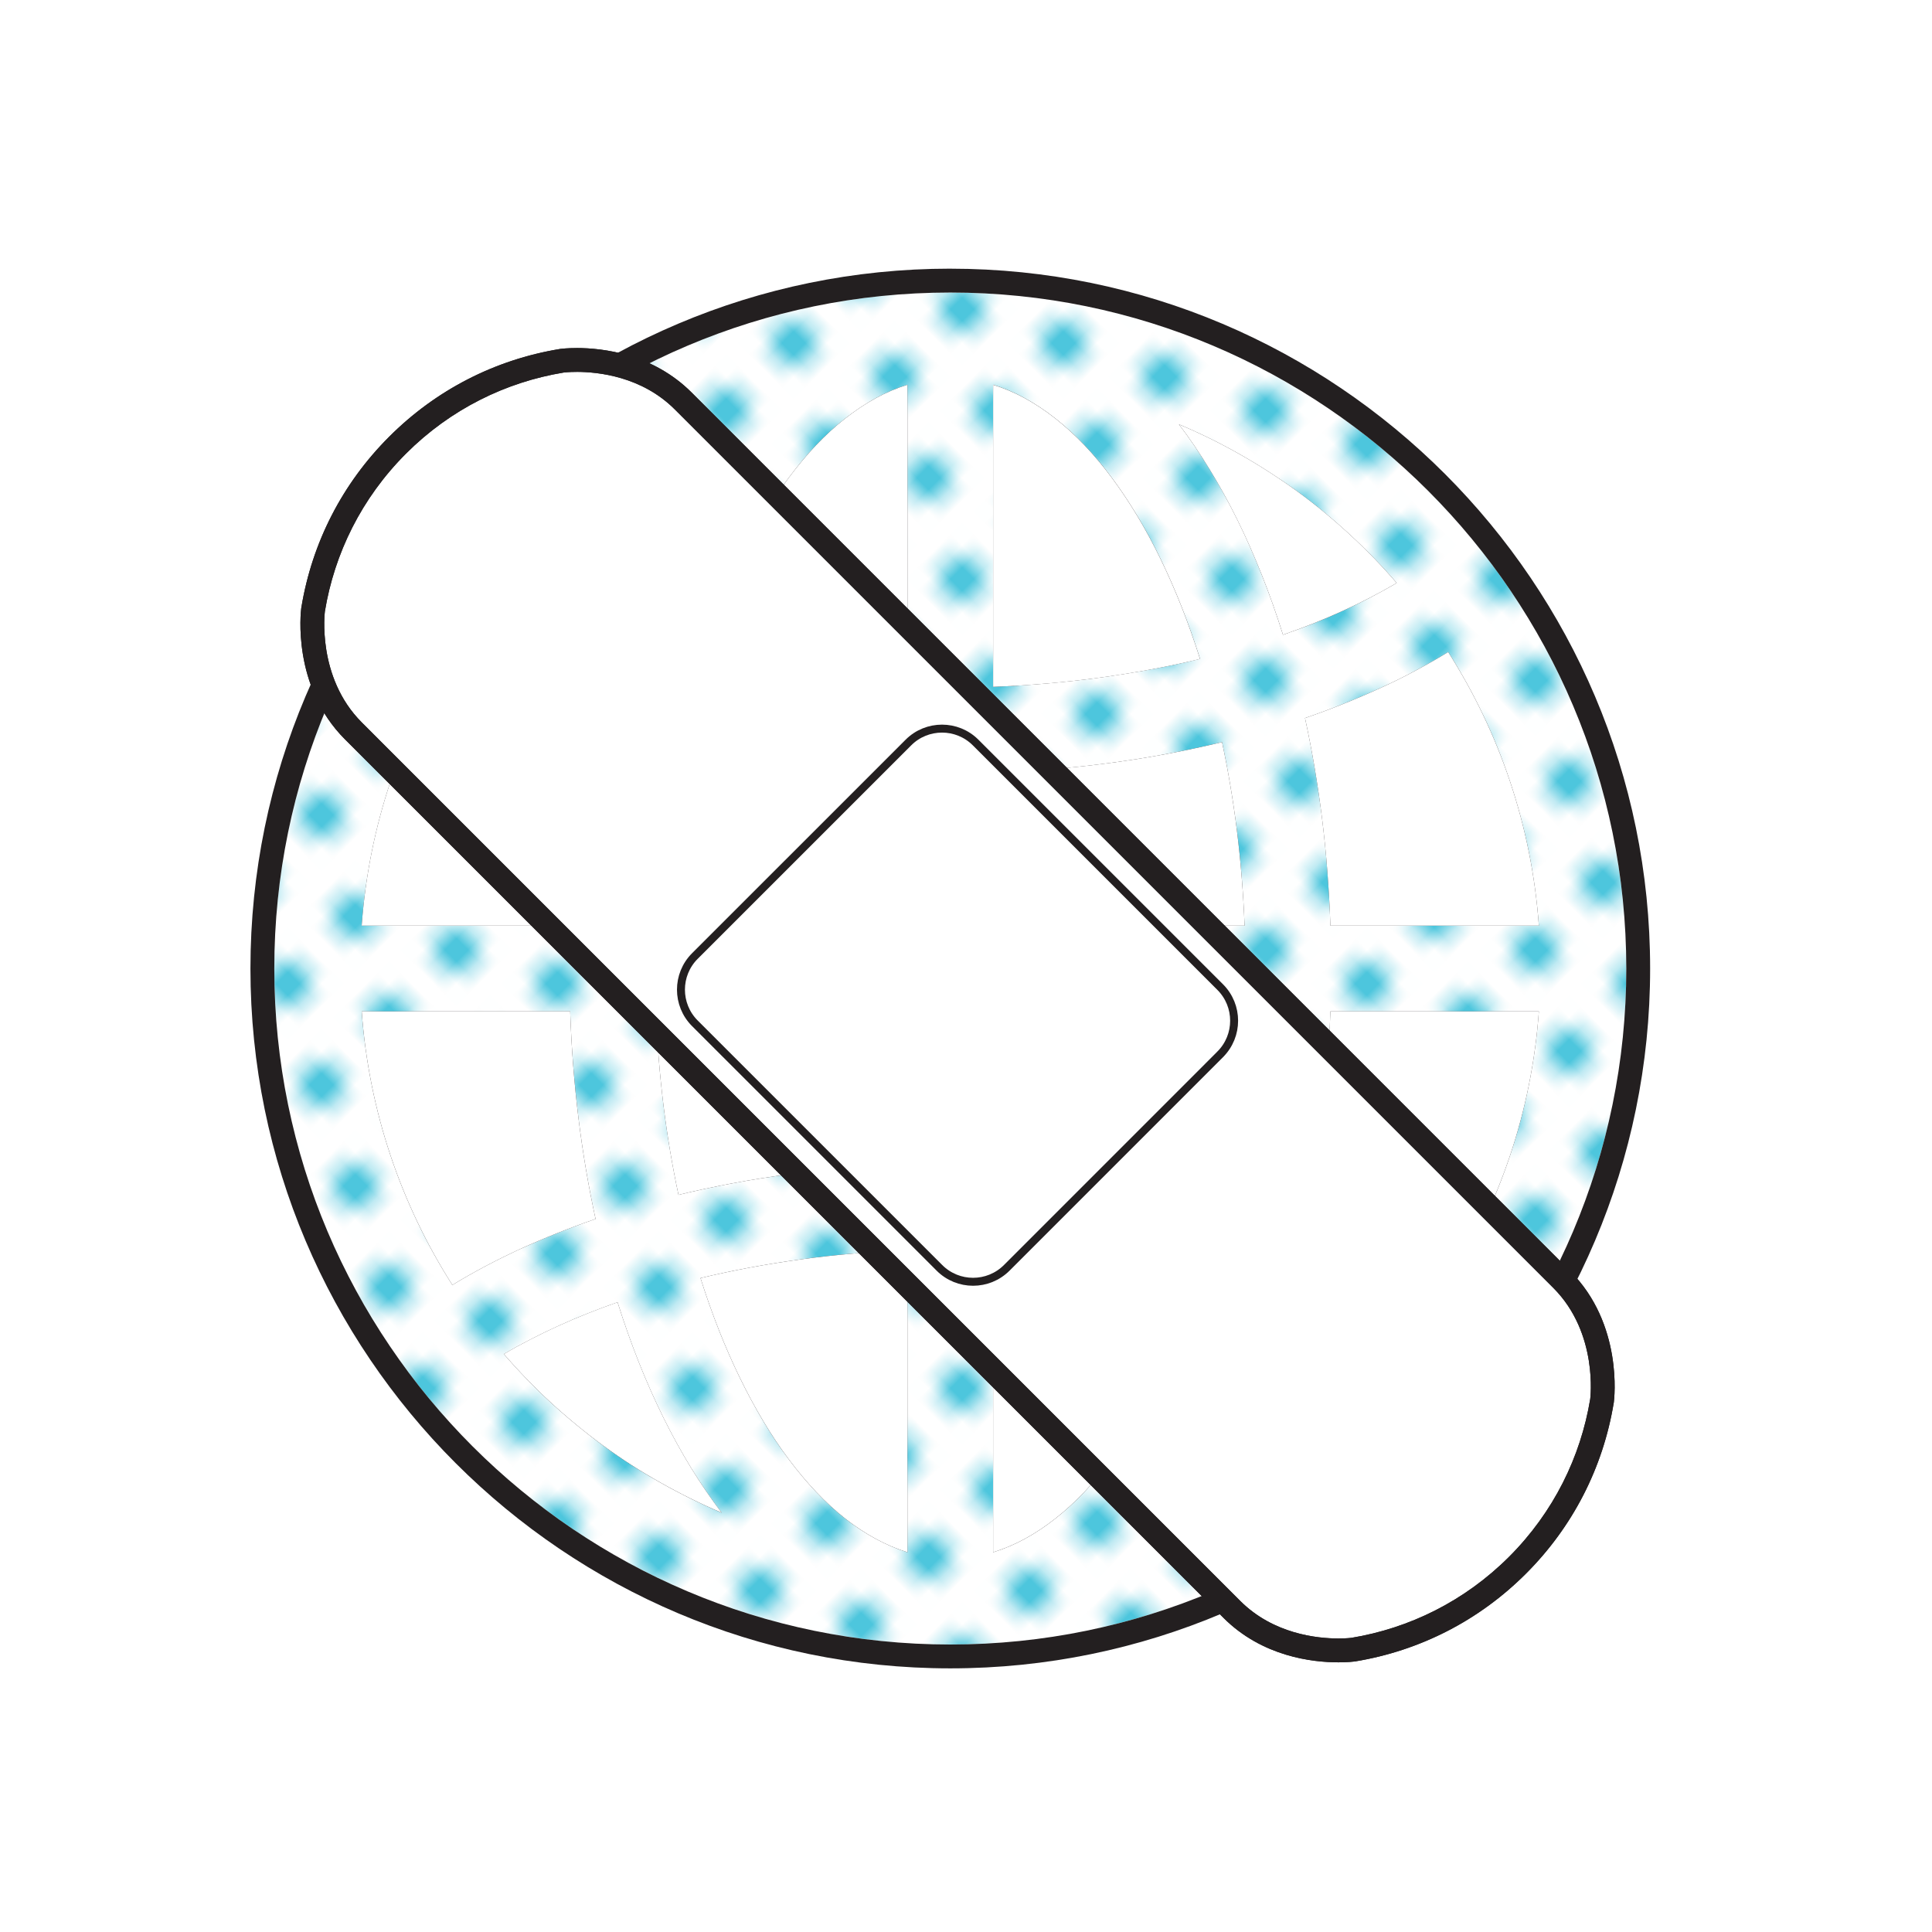 <svg xmlns="http://www.w3.org/2000/svg" width="151.875" height="151.875"><defs><clipPath><path d="M0 863.584h938.953V0H0v863.584z"/></clipPath><pattern height="12" width="12" patternUnits="userSpaceOnUse" patternTransform="matrix(.707 .707 -.707 .707 4185.04 7519.53)"><path d="M12-3H6v6h6v-6z" fill="#fff"/><g><path d="M10.5 0c0-.828-.672-1.5-1.5-1.5S7.5-.828 7.5 0 8.172 1.5 9 1.5 10.5.828 10.5 0" fill="#33a22b"/></g><path d="M6-3H0v6h6v-6z" fill="#fff"/><g><path d="M4.5 0c0-.828-.672-1.5-1.5-1.5S1.5-.828 1.5 0 2.172 1.5 3 1.5 4.5.828 4.5 0" fill="#33a22b"/></g><path d="M15 3H9v6h6V3z" fill="#fff"/><g><path d="M13.5 6c0-.828-.672-1.5-1.5-1.5s-1.5.672-1.5 1.5.672 1.5 1.5 1.5 1.5-.672 1.5-1.5" fill="#33a22b"/></g><path d="M9 3H3v6h6V3z" fill="#fff"/><g><path d="M7.5 6c0-.828-.672-1.5-1.5-1.5S4.5 5.172 4.5 6 5.172 7.5 6 7.5 7.5 6.828 7.5 6" fill="#33a22b"/></g><path d="M3 3h-6v6h6V3z" fill="#fff"/><g><path d="M1.5 6c0-.828-.672-1.5-1.5-1.5s-1.5.672-1.5 1.5.672 1.5 1.5 1.5S1.5 6.828 1.5 6" fill="#33a22b"/></g><path d="M12 9H6v6h6V9z" fill="#fff"/><g><path d="M10.5 12c0-.828-.672-1.5-1.5-1.5s-1.5.672-1.5 1.5.672 1.5 1.5 1.5 1.5-.672 1.5-1.5" fill="#33a22b"/></g><path d="M6 9H0v6h6V9z" fill="#fff"/><g><path d="M4.5 12c0-.828-.672-1.5-1.5-1.5s-1.5.672-1.5 1.5.672 1.5 1.5 1.5 1.5-.672 1.5-1.5" fill="#33a22b"/></g></pattern><clipPath><path d="M0 863.584h938.953V0H0v863.584z"/></clipPath><clipPath><path d="M348.652 307.12c-3.405-17.55 4.312-33.81 17.236-36.317 12.923-2.508 26.16 9.687 29.565 27.237 2.52 12.993-1.054 25.277-8.323 31.8l-6.74 3.953c-.706.232-1.432.42-2.173.565-1.134.22-2.27.327-3.4.327-11.77 0-23.06-11.554-26.165-27.565"/></clipPath><pattern height="12" width="12" patternUnits="userSpaceOnUse" patternTransform="matrix(.707 .707 -.707 .707 4185.04 7519.53)"><path d="M12-3H6v6h6v-6z" fill="#fff"/><g><path d="M10.5 0c0-.828-.672-1.5-1.5-1.5S7.5-.828 7.5 0 8.172 1.5 9 1.5 10.5.828 10.5 0" fill="#33a22b"/></g><path d="M6-3H0v6h6v-6z" fill="#fff"/><g><path d="M4.5 0c0-.828-.672-1.5-1.5-1.5S1.5-.828 1.5 0 2.172 1.5 3 1.5 4.5.828 4.5 0" fill="#33a22b"/></g><path d="M15 3H9v6h6V3z" fill="#fff"/><g><path d="M13.5 6c0-.828-.672-1.5-1.5-1.5s-1.5.672-1.5 1.5.672 1.5 1.5 1.5 1.5-.672 1.5-1.5" fill="#33a22b"/></g><path d="M9 3H3v6h6V3z" fill="#fff"/><g><path d="M7.5 6c0-.828-.672-1.5-1.5-1.5S4.5 5.172 4.5 6 5.172 7.5 6 7.5 7.5 6.828 7.5 6" fill="#33a22b"/></g><path d="M3 3h-6v6h6V3z" fill="#fff"/><g><path d="M1.5 6c0-.828-.672-1.5-1.5-1.5s-1.5.672-1.5 1.5.672 1.5 1.5 1.5S1.5 6.828 1.5 6" fill="#33a22b"/></g><path d="M12 9H6v6h6V9z" fill="#fff"/><g><path d="M10.5 12c0-.828-.672-1.5-1.5-1.5s-1.5.672-1.5 1.5.672 1.5 1.5 1.5 1.5-.672 1.5-1.5" fill="#33a22b"/></g><path d="M6 9H0v6h6V9z" fill="#fff"/><g><path d="M4.5 12c0-.828-.672-1.5-1.5-1.5s-1.5.672-1.5 1.5.672 1.5 1.5 1.5 1.5-.672 1.5-1.5" fill="#33a22b"/></g></pattern><clipPath><path d="M0 863.584h938.953V0H0v863.584z"/></clipPath><clipPath><path d="M348.652 307.12c-3.405-17.55 4.312-33.81 17.236-36.317 12.923-2.508 26.16 9.687 29.565 27.237 2.52 12.993-1.054 25.277-8.323 31.8l-6.74 3.953c-.706.232-1.432.42-2.173.565-1.134.22-2.27.327-3.4.327-11.77 0-23.06-11.554-26.165-27.565"/></clipPath><pattern height="12" width="12" patternUnits="userSpaceOnUse" patternTransform="matrix(.707 .707 -.707 .707 4185.04 7519.53)"><path d="M12-3H6v6h6v-6z" fill="#fff"/><g><path d="M10.5 0c0-.828-.672-1.5-1.5-1.5S7.5-.828 7.5 0 8.172 1.5 9 1.5 10.5.828 10.5 0" fill="#33a22b"/></g><path d="M6-3H0v6h6v-6z" fill="#fff"/><g><path d="M4.5 0c0-.828-.672-1.5-1.5-1.5S1.5-.828 1.5 0 2.172 1.5 3 1.5 4.5.828 4.5 0" fill="#33a22b"/></g><path d="M15 3H9v6h6V3z" fill="#fff"/><g><path d="M13.5 6c0-.828-.672-1.5-1.5-1.5s-1.5.672-1.5 1.5.672 1.5 1.5 1.5 1.5-.672 1.5-1.5" fill="#33a22b"/></g><path d="M9 3H3v6h6V3z" fill="#fff"/><g><path d="M7.5 6c0-.828-.672-1.5-1.5-1.5S4.5 5.172 4.5 6 5.172 7.5 6 7.5 7.5 6.828 7.5 6" fill="#33a22b"/></g><path d="M3 3h-6v6h6V3z" fill="#fff"/><g><path d="M1.5 6c0-.828-.672-1.5-1.5-1.5s-1.5.672-1.5 1.5.672 1.5 1.5 1.5S1.5 6.828 1.5 6" fill="#33a22b"/></g><path d="M12 9H6v6h6V9z" fill="#fff"/><g><path d="M10.5 12c0-.828-.672-1.5-1.5-1.5s-1.5.672-1.5 1.5.672 1.5 1.5 1.5 1.5-.672 1.5-1.5" fill="#33a22b"/></g><path d="M6 9H0v6h6V9z" fill="#fff"/><g><path d="M4.5 12c0-.828-.672-1.5-1.5-1.5s-1.5.672-1.5 1.5.672 1.5 1.5 1.5 1.5-.672 1.5-1.5" fill="#33a22b"/></g></pattern><pattern height="12" width="12" patternUnits="userSpaceOnUse" patternTransform="matrix(.707 .707 -.707 .707 4190.17 7522.35)"><path d="M12-3H6v6h6v-6z" fill="#fff"/><g><path d="M10.5 0c0-.828-.672-1.5-1.5-1.5S7.5-.828 7.5 0 8.172 1.5 9 1.5 10.5.828 10.5 0" fill="#aad801"/></g><path d="M6-3H0v6h6v-6z" fill="#fff"/><g><path d="M4.5 0c0-.828-.672-1.5-1.5-1.5S1.5-.828 1.5 0 2.172 1.5 3 1.5 4.5.828 4.5 0" fill="#aad801"/></g><path d="M15 3H9v6h6V3z" fill="#fff"/><g><path d="M13.5 6c0-.828-.672-1.5-1.5-1.5s-1.5.672-1.5 1.5.672 1.5 1.5 1.5 1.5-.672 1.5-1.5" fill="#aad801"/></g><path d="M9 3H3v6h6V3z" fill="#fff"/><g><path d="M7.5 6c0-.828-.672-1.5-1.5-1.5S4.5 5.172 4.5 6 5.172 7.5 6 7.5 7.5 6.828 7.5 6" fill="#aad801"/></g><path d="M3 3h-6v6h6V3z" fill="#fff"/><g><path d="M1.5 6c0-.828-.672-1.5-1.5-1.5s-1.5.672-1.5 1.5.672 1.5 1.5 1.5S1.5 6.828 1.5 6" fill="#aad801"/></g><path d="M12 9H6v6h6V9z" fill="#fff"/><g><path d="M10.5 12c0-.828-.672-1.5-1.5-1.5s-1.5.672-1.5 1.5.672 1.5 1.5 1.5 1.5-.672 1.5-1.5" fill="#aad801"/></g><path d="M6 9H0v6h6V9z" fill="#fff"/><g><path d="M4.5 12c0-.828-.672-1.5-1.5-1.5s-1.5.672-1.5 1.5.672 1.5 1.5 1.5 1.5-.672 1.5-1.5" fill="#aad801"/></g></pattern><pattern height="12" width="12" patternUnits="userSpaceOnUse" patternTransform="matrix(.707 .707 -.707 .707 4183.02 7526.16)"><path d="M12-3H6v6h6v-6z" fill="#fff"/><g><path d="M10.5 0c0-.828-.672-1.5-1.5-1.5S7.5-.828 7.5 0 8.172 1.5 9 1.5 10.5.828 10.5 0" fill="#e49f65"/></g><path d="M6-3H0v6h6v-6z" fill="#fff"/><g><path d="M4.5 0c0-.828-.672-1.5-1.5-1.5S1.5-.828 1.5 0 2.172 1.5 3 1.5 4.5.828 4.5 0" fill="#e49f65"/></g><path d="M15 3H9v6h6V3z" fill="#fff"/><g><path d="M13.5 6c0-.828-.672-1.5-1.5-1.5s-1.5.672-1.5 1.5.672 1.5 1.5 1.5 1.5-.672 1.5-1.5" fill="#e49f65"/></g><path d="M9 3H3v6h6V3z" fill="#fff"/><g><path d="M7.5 6c0-.828-.672-1.5-1.5-1.5S4.5 5.172 4.5 6 5.172 7.5 6 7.5 7.5 6.828 7.5 6" fill="#e49f65"/></g><path d="M3 3h-6v6h6V3z" fill="#fff"/><g><path d="M1.5 6c0-.828-.672-1.5-1.5-1.5s-1.5.672-1.5 1.5.672 1.5 1.5 1.5S1.5 6.828 1.5 6" fill="#e49f65"/></g><path d="M12 9H6v6h6V9z" fill="#fff"/><g><path d="M10.5 12c0-.828-.672-1.5-1.5-1.5s-1.5.672-1.5 1.5.672 1.5 1.5 1.5 1.5-.672 1.5-1.5" fill="#e49f65"/></g><path d="M6 9H0v6h6V9z" fill="#fff"/><g><path d="M4.5 12c0-.828-.672-1.5-1.5-1.5s-1.5.672-1.5 1.5.672 1.5 1.5 1.5 1.5-.672 1.5-1.5" fill="#e49f65"/></g></pattern><pattern height="12" width="12" patternUnits="userSpaceOnUse" patternTransform="matrix(.707 .707 -.707 .707 4185.4 7526.35)"><path d="M12-3H6v6h6v-6z" fill="#fff"/><g><path d="M10.5 0c0-.828-.672-1.5-1.5-1.5S7.5-.828 7.5 0 8.172 1.5 9 1.5 10.5.828 10.5 0" fill="#4dc6dd"/></g><path d="M6-3H0v6h6v-6z" fill="#fff"/><g><path d="M4.5 0c0-.828-.672-1.5-1.5-1.5S1.5-.828 1.5 0 2.172 1.5 3 1.5 4.5.828 4.5 0" fill="#4dc6dd"/></g><path d="M15 3H9v6h6V3z" fill="#fff"/><g><path d="M13.5 6c0-.828-.672-1.5-1.5-1.5s-1.5.672-1.5 1.5.672 1.5 1.5 1.5 1.5-.672 1.5-1.5" fill="#4dc6dd"/></g><path d="M9 3H3v6h6V3z" fill="#fff"/><g><path d="M7.5 6c0-.828-.672-1.5-1.5-1.5S4.5 5.172 4.5 6 5.172 7.5 6 7.5 7.5 6.828 7.5 6" fill="#4dc6dd"/></g><path d="M3 3h-6v6h6V3z" fill="#fff"/><g><path d="M1.5 6c0-.828-.672-1.5-1.5-1.5s-1.5.672-1.5 1.5.672 1.5 1.5 1.5S1.5 6.828 1.5 6" fill="#4dc6dd"/></g><path d="M12 9H6v6h6V9z" fill="#fff"/><g><path d="M10.5 12c0-.828-.672-1.5-1.5-1.5s-1.5.672-1.5 1.5.672 1.5 1.5 1.5 1.5-.672 1.5-1.5" fill="#4dc6dd"/></g><path d="M6 9H0v6h6V9z" fill="#fff"/><g><path d="M4.5 12c0-.828-.672-1.5-1.5-1.5s-1.5.672-1.5 1.5.672 1.5 1.5 1.5 1.5-.672 1.5-1.5" fill="#4dc6dd"/></g></pattern><pattern height="12" width="12" patternUnits="userSpaceOnUse" patternTransform="matrix(.707 .707 -.707 .707 4183.02 7526.16)"><path d="M12-3H6v6h6v-6z" fill="#fff"/><g><path d="M10.5 0c0-.828-.672-1.5-1.5-1.5S7.5-.828 7.5 0 8.172 1.5 9 1.5 10.5.828 10.5 0" fill="#e49f65"/></g><path d="M6-3H0v6h6v-6z" fill="#fff"/><g><path d="M4.5 0c0-.828-.672-1.5-1.5-1.5S1.5-.828 1.5 0 2.172 1.5 3 1.5 4.5.828 4.5 0" fill="#e49f65"/></g><path d="M15 3H9v6h6V3z" fill="#fff"/><g><path d="M13.5 6c0-.828-.672-1.5-1.5-1.5s-1.5.672-1.5 1.5.672 1.5 1.5 1.5 1.5-.672 1.5-1.5" fill="#e49f65"/></g><path d="M9 3H3v6h6V3z" fill="#fff"/><g><path d="M7.5 6c0-.828-.672-1.5-1.5-1.5S4.5 5.172 4.5 6 5.172 7.5 6 7.5 7.5 6.828 7.5 6" fill="#e49f65"/></g><path d="M3 3h-6v6h6V3z" fill="#fff"/><g><path d="M1.5 6c0-.828-.672-1.5-1.5-1.5s-1.5.672-1.5 1.5.672 1.5 1.5 1.5S1.5 6.828 1.5 6" fill="#e49f65"/></g><path d="M12 9H6v6h6V9z" fill="#fff"/><g><path d="M10.5 12c0-.828-.672-1.5-1.5-1.5s-1.5.672-1.5 1.5.672 1.5 1.5 1.5 1.5-.672 1.5-1.5" fill="#e49f65"/></g><path d="M6 9H0v6h6V9z" fill="#fff"/><g><path d="M4.5 12c0-.828-.672-1.5-1.5-1.5s-1.5.672-1.5 1.5.672 1.5 1.5 1.5 1.5-.672 1.5-1.5" fill="#e49f65"/></g></pattern><pattern id="a" height="12" width="12" patternUnits="userSpaceOnUse" patternTransform="matrix(.707 .707 -.707 .707 4185.4 7526.35)"><path d="M12-3H6v6h6v-6z" fill="#fff"/><g><path d="M10.5 0c0-.828-.672-1.5-1.5-1.5S7.5-.828 7.5 0 8.172 1.5 9 1.5 10.5.828 10.5 0" fill="#4dc6dd"/></g><path d="M6-3H0v6h6v-6z" fill="#fff"/><g><path d="M4.5 0c0-.828-.672-1.5-1.5-1.5S1.5-.828 1.5 0 2.172 1.5 3 1.5 4.5.828 4.5 0" fill="#4dc6dd"/></g><path d="M15 3H9v6h6V3z" fill="#fff"/><g><path d="M13.5 6c0-.828-.672-1.5-1.5-1.5s-1.5.672-1.5 1.5.672 1.5 1.5 1.5 1.5-.672 1.5-1.5" fill="#4dc6dd"/></g><path d="M9 3H3v6h6V3z" fill="#fff"/><g><path d="M7.5 6c0-.828-.672-1.5-1.5-1.5S4.5 5.172 4.5 6 5.172 7.5 6 7.5 7.5 6.828 7.5 6" fill="#4dc6dd"/></g><path d="M3 3h-6v6h6V3z" fill="#fff"/><g><path d="M1.5 6c0-.828-.672-1.5-1.5-1.5s-1.5.672-1.5 1.5.672 1.5 1.5 1.5S1.5 6.828 1.5 6" fill="#4dc6dd"/></g><path d="M12 9H6v6h6V9z" fill="#fff"/><g><path d="M10.5 12c0-.828-.672-1.5-1.5-1.5s-1.5.672-1.5 1.5.672 1.5 1.5 1.5 1.5-.672 1.5-1.5" fill="#4dc6dd"/></g><path d="M6 9H0v6h6V9z" fill="#fff"/><g><path d="M4.5 12c0-.828-.672-1.5-1.5-1.5s-1.5.672-1.5 1.5.672 1.5 1.5 1.5 1.5-.672 1.5-1.5" fill="#4dc6dd"/></g></pattern></defs><g><g><path d="M150.938 75.938c0 41.42-33.58 75-75 75s-75-33.58-75-75 33.58-75 75-75 75 33.58 75 75" fill="#fff"/></g><g><path d="M150.938 75.938c0 41.42-33.58 75-75 75s-75-33.58-75-75 33.58-75 75-75 75 33.58 75 75z" fill="none" stroke="#231f20" stroke-width="1.25.5"/></g><g><path d="M0 0c-23.44 0-42.512-19.07-42.512-42.512 0-23.44 19.07-42.512 42.512-42.512 23.44 0 42.512 19.07 42.512 42.512C42.512-19.072 23.442 0 0 0" fill="url(#a)" transform="matrix(1.25 0 0 -1.25 74.702 22.996)"/></g><g><path d="M98.02 114.047c1.52-2.805 2.86-5.895 4.01-9.247 1.68.652 3.277 1.367 4.78 2.14-2.624 2.73-5.587 5.123-8.79 7.107m-55.425-7.11c1.5-.77 3.096-1.486 4.778-2.138 1.15 3.352 2.492 6.442 4.01 9.247-3.202-1.984-6.165-4.38-8.788-7.11m37.35 12.227V100.25c4.106.247 8.113.78 11.958 1.595-2.973 8.426-7.274 14.626-11.958 17.32M57.5 101.84c3.844-.813 7.85-1.346 11.96-1.593v18.914c-4.685-2.693-8.986-8.894-11.96-17.322M30.496 81.38h12.53c.236 4.54.78 8.974 1.624 13.226-3.03 1.12-5.86 2.412-8.446 3.86-3.045-5.235-4.995-11.075-5.71-17.086m23.04 0H69.46v8.36c-5.056.263-9.974.91-14.665 1.93-.626-3.322-1.047-6.77-1.26-10.29m26.41 0H95.87c-.213 3.522-.635 6.97-1.26 10.292-4.695-1.02-9.612-1.667-14.665-1.932v-8.36zm26.434 0h12.53c-.715 6.01-2.665 11.85-5.71 17.087-2.587-1.45-5.416-2.74-8.445-3.86.844-4.25 1.388-8.687 1.624-13.227M53.534 70.893c.213-3.522.634-6.97 1.26-10.29 4.69 1.018 9.607 1.665 14.664 1.93v8.36H53.534zm26.41-8.36c5.053-.266 9.97-.913 14.664-1.933.625 3.322 1.047 6.77 1.26 10.293H79.944v-8.36zm-49.45 8.36c.714-6.012 2.664-11.852 5.71-17.087 2.586 1.447 5.415 2.74 8.444 3.86-.845 4.25-1.39 8.686-1.625 13.227h-12.53zm74.26-13.227c3.03-1.12 5.857-2.413 8.445-3.86 3.045 5.235 4.995 11.075 5.71 17.087h-12.53c-.238-4.54-.78-8.977-1.625-13.227m-62.16-12.333c2.622-2.73 5.586-5.125 8.79-7.108-1.52 2.805-2.86 5.896-4.013 9.248-1.68-.652-3.278-1.367-4.777-2.14m59.436 2.14c-1.15-3.353-2.49-6.443-4.01-9.248 3.202 1.983 6.166 4.377 8.79 7.107-1.503.773-3.1 1.49-4.78 2.14m-22.085 4.55V33.107C84.63 35.8 88.93 42 91.902 50.427c-3.845.814-7.85 1.35-11.957 1.595M57.5 50.43c2.974-8.428 7.275-14.63 11.96-17.323v18.915c-4.11-.246-8.116-.78-11.96-1.593m17.202-29.31c-30.336 0-55.015 24.68-55.015 55.016 0 30.335 24.68 55.015 55.015 55.015s55.015-24.68 55.015-55.014c0-30.335-24.68-55.015-55.015-55.015m17.973 97.796c6.634-2.798 12.477-7.103 17.122-12.473-2.658-1.557-5.66-2.927-8.94-4.073-2.043 6.512-4.832 12.146-8.182 16.546m-35.945 0c-3.35-4.4-6.14-10.034-8.183-16.548-3.28 1.147-6.283 2.515-8.94 4.074 4.643 5.37 10.488 9.676 17.123 12.474m21.34 3.107c6.776-2.07 12.697-10.256 16.267-21.55-5.086-1.223-10.59-1.977-16.267-2.192v23.743m-6.736 0V98.28c-5.68.215-11.183.968-16.268 2.19 3.57 11.296 9.49 19.483 16.268 21.553m-35.773-21.01c3.34-2.035 7.124-3.775 11.257-5.19-1.11-5.08-1.8-10.56-1.996-16.318H28.435C29 87.377 31.54 94.71 35.56 101.013m17.777-7.085c5.617-1.358 11.685-2.178 17.997-2.393v-12.03H51.566c.19 5.05.803 9.908 1.77 14.423m42.73.003c.97-4.514 1.58-9.374 1.77-14.426H78.07v12.03c6.31.216 12.377 1.037 17.995 2.397m17.78 7.083c4.02-6.304 6.558-13.636 7.125-21.51l-16.387.002c-.196 5.758-.886 11.238-1.997 16.32 4.134 1.414 7.92 3.154 11.258 5.188M51.566 72.768h19.768v-12.03c-6.312-.216-12.38-1.036-17.997-2.395-.968 4.515-1.58 9.374-1.77 14.425m26.503 0h19.767c-.19-5.052-.802-9.912-1.772-14.427-5.617 1.36-11.686 2.182-17.995 2.397v12.03m-49.636 0H44.82c.196-5.758.886-11.238 1.997-16.32-4.133-1.414-7.918-3.154-11.256-5.19-4.02 6.305-6.56 13.637-7.126 21.51m76.148 0h16.388c-.567-7.873-3.105-15.205-7.126-21.51-3.34 2.036-7.124 3.775-11.258 5.19 1.112 5.08 1.802 10.56 1.997 16.32M48.548 49.904c2.042-6.514 4.83-12.147 8.182-16.547-6.635 2.797-12.48 7.103-17.124 12.473 2.658 1.558 5.662 2.927 8.942 4.073m52.308 0c3.282-1.146 6.283-2.516 8.942-4.075-4.646-5.37-10.49-9.675-17.123-12.472 3.35 4.4 6.14 10.033 8.18 16.546m-29.52 4.09V30.247c-6.777 2.07-12.7 10.258-16.27 21.554 5.086 1.222 10.59 1.975 16.27 2.19m6.735 0c5.676-.215 11.18-.97 16.268-2.193-3.57-11.296-9.492-19.482-16.268-21.552V53.99m-3.367-30.994c29.3 0 53.14 23.838 53.14 53.14 0 29.3-23.84 53.14-53.14 53.14-29.302 0-53.14-23.84-53.14-53.14s23.838-53.14 53.14-53.14" fill="#231f20"/></g><g><path d="M78.07 60.736c6.31-.215 12.377-1.036 17.995-2.395.97 4.516 1.58 9.375 1.772 14.427H78.07v-12.03z" fill="#fff"/></g><g><path d="M78.07 60.736c6.31-.215 12.377-1.036 17.995-2.395.97 4.516 1.58 9.375 1.772 14.427H78.07v-12.03z" fill="none" stroke="#231f20" stroke-width="1.25.5"/></g><g><path d="M78.07 53.99V30.25c6.776 2.07 12.697 10.257 16.266 21.552-5.085 1.222-10.59 1.976-16.266 2.19" fill="#fff"/></g><g><path d="M78.07 53.99V30.25c6.776 2.07 12.697 10.257 16.266 21.552-5.085 1.222-10.59 1.976-16.266 2.19z" fill="none" stroke="#231f20" stroke-width="1.25.5"/></g><g><path d="M71.334 30.248V53.99c-5.68-.213-11.184-.967-16.267-2.19 3.57-11.296 9.49-19.482 16.267-21.552" fill="#fff"/></g><g><path d="M71.334 30.248V53.99c-5.68-.213-11.184-.967-16.267-2.19 3.57-11.296 9.49-19.482 16.267-21.552z" fill="none" stroke="#231f20" stroke-width="1.25.5"/></g><g><path d="M71.334 60.737v12.03H51.567c.19-5.05.8-9.91 1.77-14.424 5.617 1.36 11.686 2.18 17.997 2.394" fill="#fff"/></g><g><path d="M71.334 60.737v12.03H51.567c.19-5.05.8-9.91 1.77-14.424 5.617 1.36 11.686 2.18 17.997 2.394z" fill="none" stroke="#231f20" stroke-width="1.25.5"/></g><g><path d="M44.822 72.767h-16.39c.57-7.874 3.108-15.205 7.13-21.51 3.336 2.036 7.123 3.775 11.256 5.19-1.11 5.08-1.802 10.56-1.996 16.32" fill="#fff"/></g><g><path d="M44.822 72.767h-16.39c.57-7.874 3.108-15.205 7.13-21.51 3.336 2.036 7.123 3.775 11.256 5.19-1.11 5.08-1.802 10.56-1.996 16.32z" fill="none" stroke="#231f20" stroke-width="1.25.5"/></g><g><path d="M44.822 79.504c.194 5.76.885 11.24 1.996 16.32-4.133 1.415-7.92 3.154-11.257 5.19-4.02-6.305-6.558-13.636-7.127-21.51h16.39z" fill="#fff"/></g><g><path d="M44.822 79.504c.194 5.76.885 11.24 1.996 16.32-4.133 1.415-7.92 3.154-11.257 5.19-4.02-6.305-6.558-13.636-7.127-21.51h16.39z" fill="none" stroke="#231f20" stroke-width="1.25.5"/></g><g><path d="M51.566 79.504h19.767v12.03c-6.31.215-12.38 1.035-17.996 2.394-.97-4.514-1.58-9.373-1.77-14.424" fill="#fff"/></g><g><path d="M51.566 79.504h19.767v12.03c-6.31.215-12.38 1.035-17.996 2.394-.97-4.514-1.58-9.373-1.77-14.424z" fill="none" stroke="#231f20" stroke-width="1.25.5"/></g><g><path d="M71.334 98.28v23.742c-6.776-2.07-12.697-10.256-16.267-21.552 5.083-1.222 10.588-1.975 16.267-2.19" fill="#fff"/></g><g><path d="M71.334 98.28v23.742c-6.776-2.07-12.697-10.256-16.267-21.552 5.083-1.222 10.588-1.975 16.267-2.19z" fill="none" stroke="#231f20" stroke-width="1.25.5"/></g><g><path d="M78.07 122.023V98.28c5.676.215 11.18.97 16.266 2.192-3.57 11.296-9.49 19.48-16.266 21.55" fill="#fff"/></g><g><path d="M78.07 122.023V98.28c5.676.215 11.18.97 16.266 2.192-3.57 11.296-9.49 19.48-16.266 21.55z" fill="none" stroke="#231f20" stroke-width="1.25.5"/></g><g><path d="M78.07 91.535v-12.03h19.767c-.19 5.05-.802 9.91-1.772 14.426-5.618-1.36-11.686-2.18-17.995-2.395" fill="#fff"/></g><g><path d="M78.07 91.535v-12.03h19.767c-.19 5.05-.802 9.91-1.772 14.426-5.618-1.36-11.686-2.18-17.995-2.395z" fill="none" stroke="#231f20" stroke-width="1.25.5"/></g><g><path d="M104.582 79.504h16.39c-.57 7.874-3.107 15.205-7.13 21.51-3.336-2.035-7.123-3.775-11.256-5.19 1.11-5.08 1.802-10.56 1.996-16.32" fill="#fff"/></g><g><path d="M104.582 79.504h16.39c-.57 7.874-3.107 15.205-7.13 21.51-3.336-2.035-7.123-3.775-11.256-5.19 1.11-5.08 1.802-10.56 1.996-16.32z" fill="none" stroke="#231f20" stroke-width="1.25.5"/></g><g><path d="M104.582 72.767c-.194-5.76-.885-11.24-1.996-16.32 4.133-1.415 7.92-3.155 11.257-5.19 4.02 6.305 6.56 13.636 7.128 21.51h-16.388z" fill="#fff"/></g><g><path d="M104.582 72.767c-.194-5.76-.885-11.24-1.996-16.32 4.133-1.415 7.92-3.155 11.257-5.19 4.02 6.305 6.56 13.636 7.128 21.51h-16.388z" fill="none" stroke="#231f20" stroke-width="1.25.5"/></g><g><path d="M109.797 45.828c-2.657 1.558-5.66 2.928-8.94 4.074-2.044-6.513-4.833-12.147-8.183-16.547 6.634 2.798 12.48 7.103 17.123 12.473" fill="#fff"/></g><g><path d="M109.797 45.828c-2.657 1.558-5.66 2.928-8.94 4.074-2.044-6.513-4.833-12.147-8.183-16.547 6.634 2.798 12.48 7.103 17.123 12.473z" fill="none" stroke="#231f20" stroke-width="1.25.5"/></g><g><path d="M56.73 33.355c-3.35 4.4-6.14 10.034-8.183 16.547-3.28-1.145-6.282-2.515-8.94-4.073 4.644-5.37 10.488-9.677 17.123-12.475" fill="#fff"/></g><g><path d="M56.73 33.355c-3.35 4.4-6.14 10.034-8.183 16.547-3.28-1.145-6.282-2.515-8.94-4.073 4.644-5.37 10.488-9.677 17.123-12.475z" fill="none" stroke="#231f20" stroke-width="1.25.5"/></g><g><path d="M39.606 106.44c2.657-1.558 5.66-2.926 8.94-4.073 2.045 6.514 4.833 12.148 8.184 16.548-6.635-2.798-12.48-7.103-17.124-12.474" fill="#fff"/></g><g><path d="M39.606 106.44c2.657-1.558 5.66-2.926 8.94-4.073 2.045 6.514 4.833 12.148 8.184 16.548-6.635-2.798-12.48-7.103-17.124-12.474z" fill="none" stroke="#231f20" stroke-width="1.25.5"/></g><g><path d="M92.675 118.916c3.35-4.4 6.14-10.034 8.183-16.546 3.28 1.145 6.282 2.515 8.94 4.073-4.644 5.37-10.49 9.676-17.123 12.473" fill="#fff"/></g><g><path d="M92.675 118.916c3.35-4.4 6.14-10.034 8.183-16.546 3.28 1.145 6.282 2.515 8.94 4.073-4.644 5.37-10.49 9.676-17.123 12.473z" fill="none" stroke="#231f20" stroke-width="1.25.5"/></g><path d="M105.22 129.74c-1.926 0-5.576-.42-8.382-3.224L27.776 57.454c-3.85-3.85-3.196-9.286-3.166-9.515.814-4.946 3.11-9.41 6.64-12.942 3.534-3.534 8-5.83 12.91-6.638.034-.005.463-.062 1.168-.062 1.926 0 5.576.418 8.38 3.223l69.063 69.064c3.85 3.85 3.198 9.287 3.168 9.516-.815 4.945-3.11 9.41-6.643 12.94-3.532 3.535-7.996 5.83-12.91 6.638-.03.005-.46.062-1.166.062" fill="#fff"/><path d="M45.328 27.36c-.73 0-1.204.058-1.255.065l-.033.004-.03.005c-5.108.84-9.75 3.227-13.42 6.9-3.673 3.67-6.058 8.31-6.9 13.42l-.006.03-.004.032c-.032.25-.74 6.126 3.434 10.3l69.06 69.06c3.045 3.046 6.975 3.5 9.045 3.5.73 0 1.203-.057 1.254-.065l.032-.004.033-.005c5.106-.842 9.746-3.227 13.42-6.9 3.67-3.67 6.056-8.312 6.898-13.42l.005-.03.005-.034c.03-.25.738-6.127-3.435-10.3L54.37 30.857c-3.042-3.043-6.97-3.498-9.042-3.498m0 1.875c1.682 0 5.122.353 7.718 2.95l69.062 69.06c3.568 3.57 2.9 8.733 2.9 8.733-.75 4.54-2.874 8.898-6.375 12.4-3.503 3.502-7.86 5.627-12.4 6.375 0 0-.383.05-1.014.05-1.684 0-5.124-.355-7.72-2.95L28.44 56.79c-3.57-3.568-2.9-8.732-2.9-8.732.748-4.54 2.873-8.897 6.374-12.398 3.502-3.503 7.86-5.628 12.4-6.375 0 0 .384-.05 1.014-.05" fill="#231f20"/><path d="M614.487 534.166c3.568 3.57 2.9 8.733 2.9 8.733-.748 4.54-2.873 8.896-6.375 12.397-3.502 3.503-7.86 5.628-12.4 6.377 0 0-5.163.667-8.732-2.902l-69.062-69.06c-3.57-3.57-2.9-8.733-2.9-8.733.75-4.54 2.874-8.9 6.375-12.4 3.502-3.503 7.86-5.628 12.4-6.375 0 0 5.164-.67 8.732 2.9l69.062 69.06z" fill="url(#pattern41153-0)" transform="translate(-492.379 -432.92)"/><path d="M95.92 82.884L79.14 99.666c-1.462 1.46-3.83 1.46-5.29 0L54.625 80.443c-1.46-1.46-1.46-3.83 0-5.29l16.782-16.78c1.46-1.462 3.83-1.462 5.29 0L95.92 77.595c1.46 1.46 1.46 3.828 0 5.288z" fill="none" stroke="#231f20" stroke-width=".625"/><path d="M45.328 27.36c-.73 0-1.204.058-1.255.065l-.033.004-.03.005c-5.11.84-9.75 3.227-13.42 6.9-3.674 3.67-6.06 8.31-6.9 13.42l-.006.03-.004.032c-.033.25-.74 6.126 3.434 10.3l69.06 69.06c3.045 3.046 6.975 3.5 9.045 3.5.73 0 1.202-.057 1.254-.065l.032-.004.033-.005c5.106-.842 9.746-3.227 13.42-6.9 3.67-3.67 6.056-8.312 6.897-13.42l.005-.03.005-.034c.032-.25.74-6.127-3.435-10.3l-69.06-69.062c-3.044-3.043-6.973-3.498-9.044-3.498m0 1.875c1.682 0 5.122.353 7.718 2.95l69.062 69.06c3.568 3.57 2.9 8.733 2.9 8.733-.75 4.54-2.874 8.898-6.375 12.4-3.503 3.502-7.86 5.627-12.4 6.375 0 0-.383.05-1.014.05-1.684 0-5.124-.355-7.72-2.95L28.44 56.79c-3.57-3.568-2.9-8.732-2.9-8.732.748-4.54 2.873-8.897 6.374-12.398 3.502-3.503 7.86-5.628 12.4-6.375 0 0 .384-.05 1.014-.05" fill="#231f20"/></g></svg>